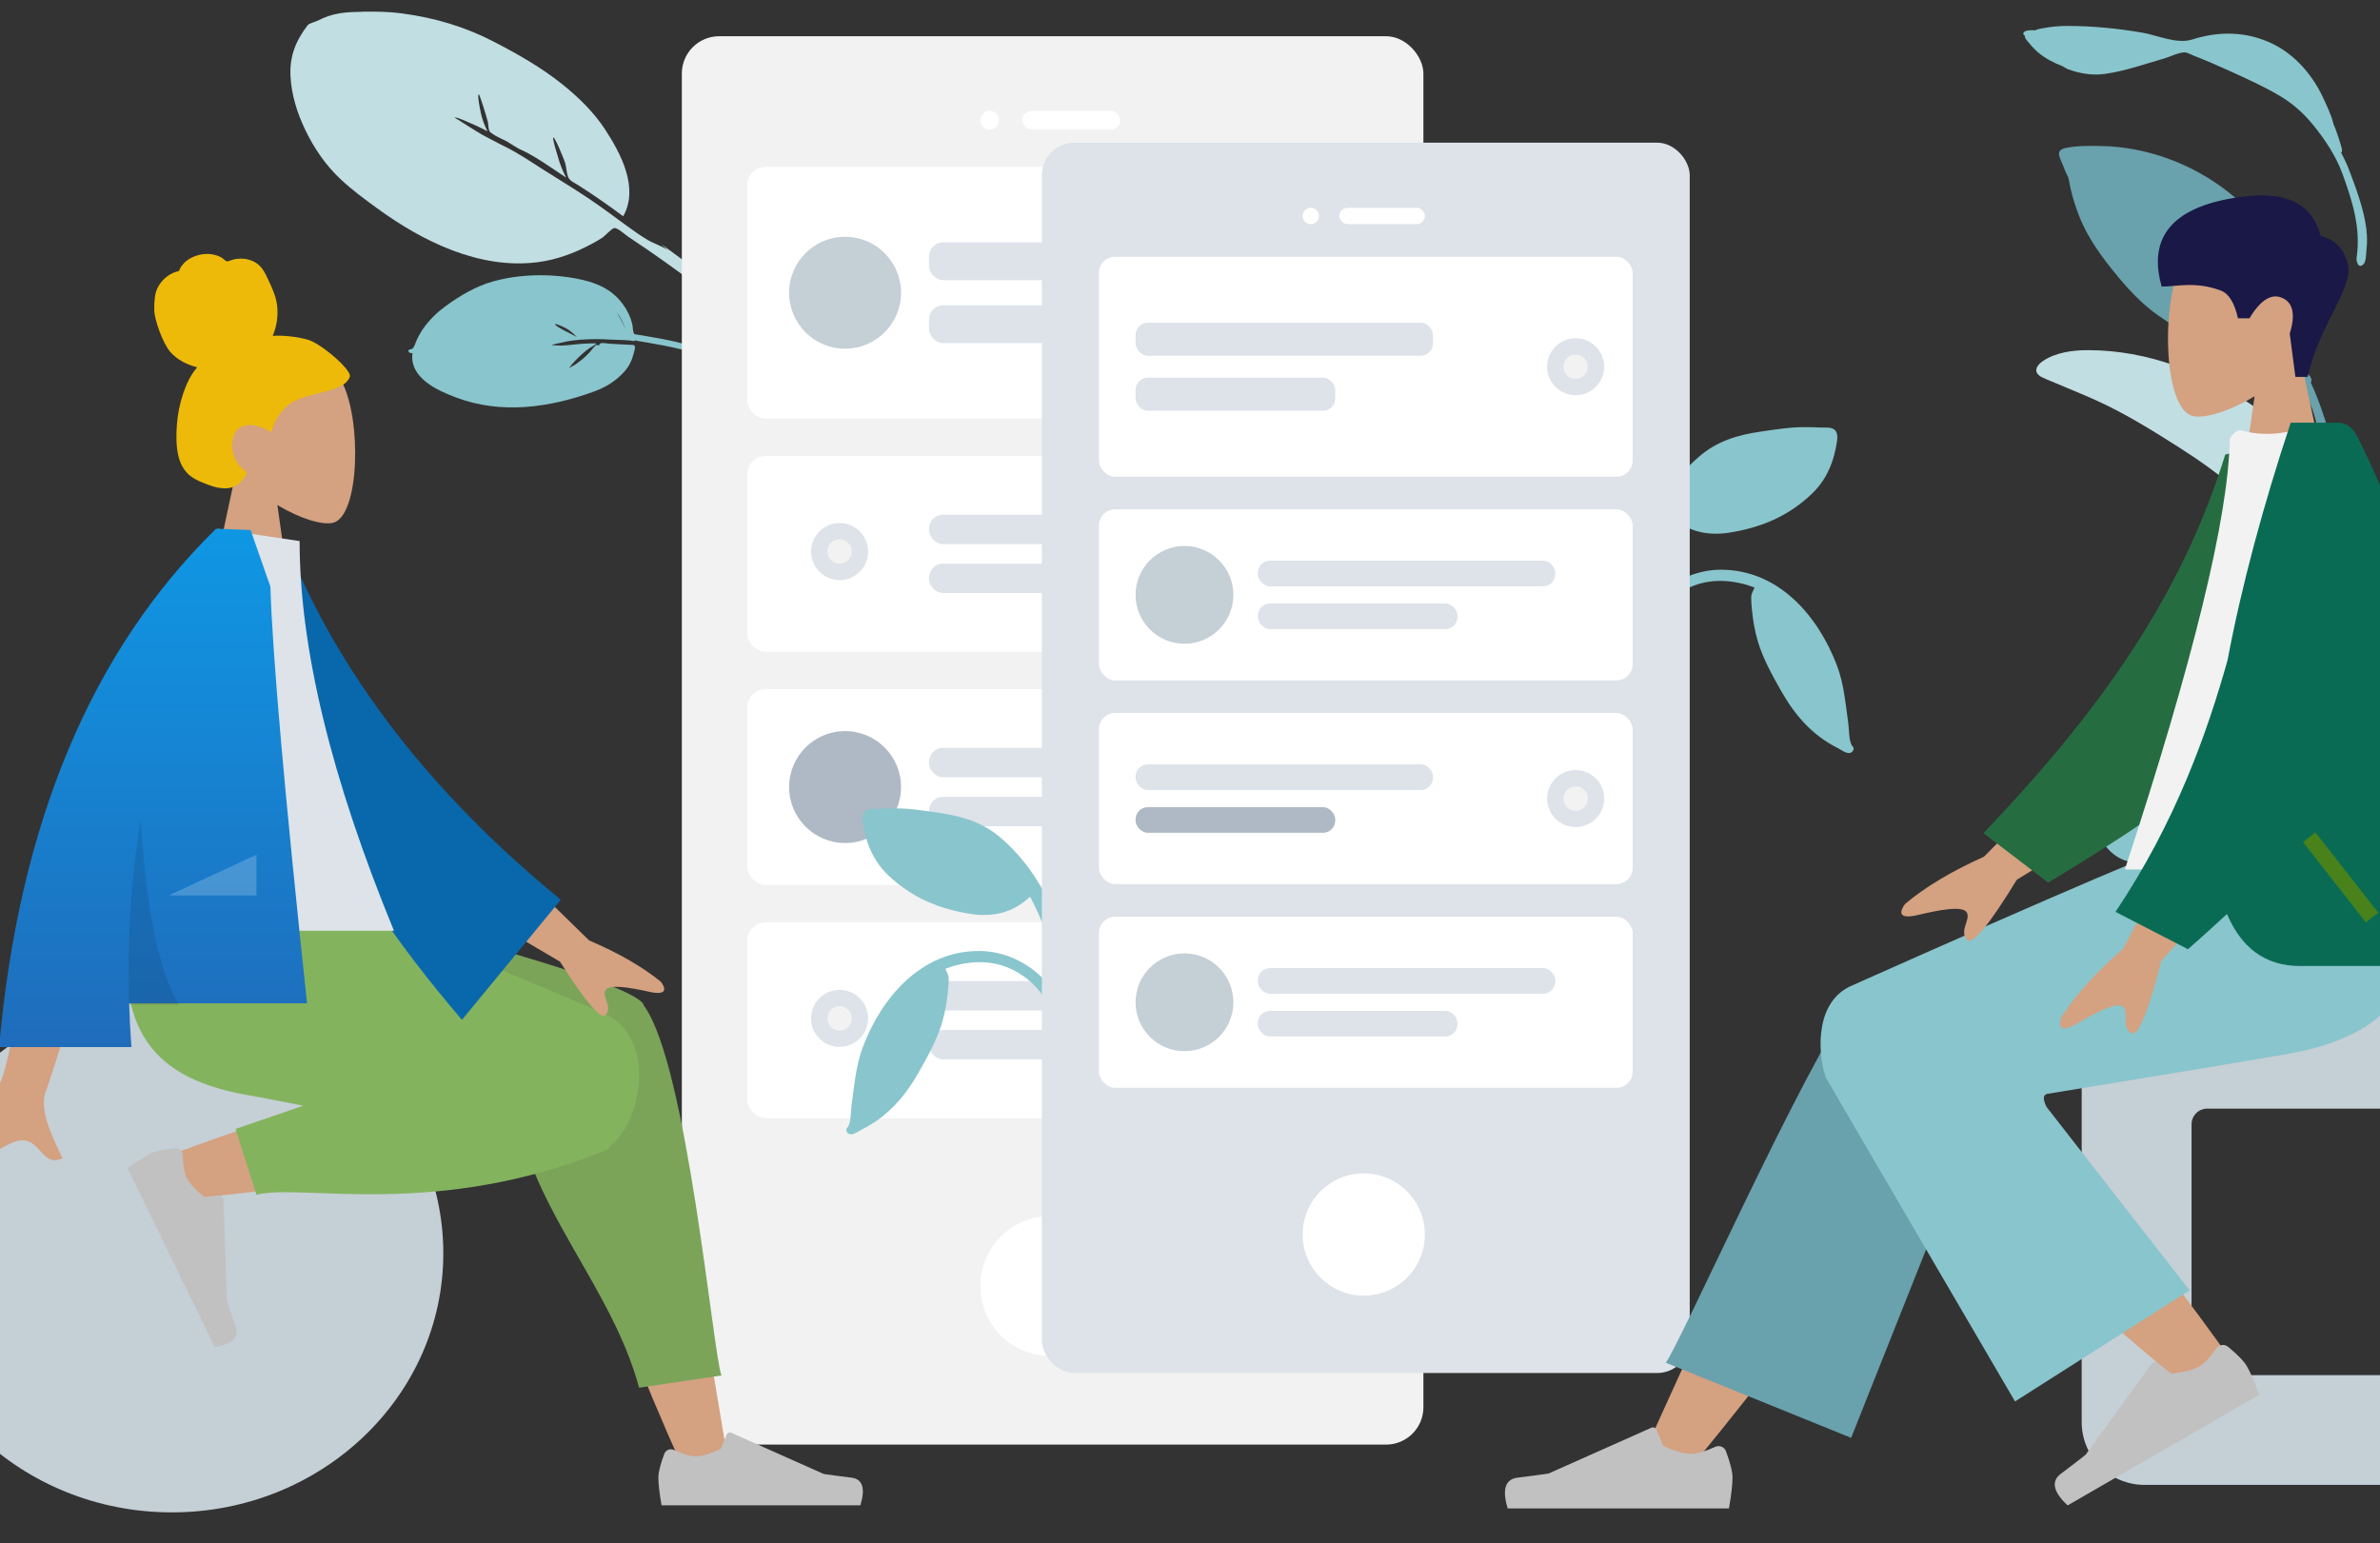<svg xmlns="http://www.w3.org/2000/svg" width="734" height="476" viewBox="0 0 734 476">
  <rect x="0" y="0" width="734" height="476" fill="#333333" stroke="none"/>
  <defs>
    <linearGradient id="chaty-toolbox-screen-a" x1="50%" x2="50%" y1="0%" y2="100%">
      <stop offset="0%" stop-color="#0F97E4"/>
      <stop offset="100%" stop-color="#1F6CBB"/>
    </linearGradient>
  </defs>
  <g fill="none" fill-rule="evenodd" transform="translate(-84 -57)">
    <g transform="matrix(-1 0 0 1 842 65)">
      <path fill="#89C5CC" d="M130.225,1.334 C129.692,0.946 128.426,0.809 127.838,0.692 C125.39,0.21 122.869,0 120.374,0 C112.681,0.012 104.863,0.767 97.298,2.074 C92.494,2.903 86.687,5.696 81.909,4.179 C73.585,1.537 65.172,1.667 57.274,5.439 C50.053,8.888 44.572,15.439 41.373,22.517 C40.89,23.586 38.932,27.519 38.378,30.17 C38.141,30.712 37.913,31.257 37.708,31.811 C37.126,33.384 36.603,34.984 36.118,36.588 C35.91,37.272 35.389,38.782 36.008,39.074 C35.019,40.901 34.141,42.783 33.411,44.726 C31.286,50.378 28.962,56.578 28.215,62.568 C27.939,64.786 27.928,67.017 28.185,69.239 C28.312,70.338 28.26,72.546 29.004,73.382 C30.585,75.154 31.396,72.673 31.218,71.491 C29.858,62.485 32.485,54.027 35.598,45.561 C37.612,40.087 40.92,35.078 44.626,30.543 C47.625,26.871 50.842,23.98 54.953,21.546 C59.981,18.569 65.356,16.163 70.681,13.749 C74.184,12.161 77.691,10.615 81.291,9.247 C82.092,8.942 83.351,8.161 84.239,8.158 C86.116,8.152 88.777,9.537 90.59,10.052 C96.554,11.748 102.594,13.919 108.758,14.785 C112.712,15.341 116.416,14.715 120.113,13.398 C120.491,13.264 121.125,12.918 121.901,12.424 C124.646,11.368 127.243,10.039 129.504,8.121 C130.806,7.017 131.989,5.589 133.067,4.282 C133.389,3.892 133.532,3.444 133.537,3.018 C133.781,2.891 133.943,2.741 133.98,2.567 C134.249,1.281 131.796,1.258 130.225,1.334"/>
      <path fill="#69A1AC" d="M120.98,37.66 C117.57,36.915 113.803,36.972 110.329,37.033 C91.695,37.287 73.397,46.109 61.489,60.205 C51.351,72.205 48.563,87.125 46.56,102.207 C46.362,103.704 46.277,105.192 46.165,106.693 C46.141,107.015 46.105,107.302 46.066,107.573 C45.279,108.277 44.865,109.098 45.332,110 C43.597,113.797 42.129,117.69 40.869,121.706 C37.162,133.526 33.392,145.571 35.714,158 C36.257,151.16 37.399,144.166 38.764,137.438 C38.842,137.052 38.927,136.669 39.015,136.287 C39.025,136.247 39.033,136.206 39.042,136.166 C39.525,134.106 40.153,132.108 40.917,130.141 C40.925,130.119 40.933,130.098 40.941,130.077 C41.042,129.818 41.149,129.56 41.255,129.303 C41.474,128.77 41.699,128.238 41.937,127.709 C42.018,127.528 42.095,127.346 42.17,127.163 C43.282,124.437 43.751,121.365 44.748,118.545 C44.986,117.904 45.235,117.265 45.496,116.629 C45.512,116.592 45.527,116.555 45.543,116.518 C46.249,114.807 47.028,113.118 47.853,111.446 C48.301,111.11 48.54,110.274 48.927,109.515 C49.006,109.365 49.631,108.368 49.817,107.793 C50.303,106.854 50.786,105.915 51.275,104.977 C51.261,104.983 51.246,104.988 51.231,104.994 C51.72,104.093 52.211,103.197 52.698,102.304 C52.805,102.108 52.913,101.912 53.021,101.715 C53.196,101.402 53.371,101.089 53.545,100.777 C55.177,97.856 56.908,94.994 58.705,92.167 C59.347,91.158 60.879,89.711 61.173,88.579 C61.184,88.536 61.186,88.497 61.193,88.457 C65.093,82.979 69.582,77.927 74.967,73.924 C74.316,74.628 72.932,77.015 72.567,77.488 C71.447,78.935 70.232,80.282 69.013,81.646 C66.828,84.089 64.696,86.609 62.801,89.274 C59.335,94.148 56.346,99.277 53.519,104.51 C53.493,104.54 53.463,104.569 53.438,104.601 C52.017,106.352 51.123,108.998 50.101,111.001 C54.147,109.127 58.622,107.906 62.774,106.242 C66.916,104.583 70.944,102.735 74.834,100.566 C80.003,97.682 85.366,94.427 90.25,90.743 C95.847,87.271 100.551,82.492 104.703,77.477 C109.615,71.543 114.117,65.558 116.901,58.353 C118.269,54.813 119.345,51.121 119.983,47.386 C120.011,47.224 120.046,47.047 120.085,46.864 C120.738,45.574 121.321,44.255 121.811,42.906 C122.588,40.766 124.425,38.412 120.98,37.66"/>
      <path fill="#C1DEE2" d="M127.986,103.376 C124.041,100.701 118.796,100 114.076,100 C95.64,100 78.311,106.84 63.341,117.032 C55.138,122.616 47.8,129.728 41.322,137.132 C37.582,141.407 34.248,146.03 31.887,151.173 C30.294,154.644 29.201,158.261 28.46,161.991 C27.557,166.537 26.839,171.175 26.515,175.797 C26.387,177.617 25.33,187.274 28.356,187.438 C28.338,187.676 28.334,187.903 28.353,188.106 C21.782,198.38 17.723,210.42 13.958,221.835 C10.683,231.769 7.764,241.786 5.87,252.063 C3.375,265.592 1.737,279.326 0.958,293.05 C0.791,295.999 0.676,298.95 0.577,301.903 C0.493,304.422 0.408,306.941 0.325,309.461 C0.233,312.284 -0.264,315.534 0.185,318.34 C0.576,320.784 2.691,320.414 2.785,317.982 C2.898,315.045 2.879,312.102 3.008,309.163 C3.179,305.262 3.355,301.361 3.546,297.461 C4.875,270.369 9.86,243.675 19.061,218.084 C22.785,207.728 27.051,197.925 32.535,188.345 C37.356,179.922 43.156,171.767 49.084,164.173 C54.845,156.792 60.836,149.583 67.895,143.33 C73.624,138.256 79.926,133.835 86.404,129.722 C94.631,124.498 102.843,119.401 111.755,115.391 C116.388,113.307 121.108,111.441 125.777,109.44 C126.617,109.081 127.517,108.732 128.325,108.315 C131.02,106.925 130.133,104.832 127.986,103.376"/>
      <path fill="#89C5CC" d="M68.182,198 C60.705,198 54.051,198.972 47.162,201.943 C41.215,204.508 35.795,207.903 30.533,211.599 C23.132,216.798 17.302,222.848 13.221,230.865 C10.783,235.654 8.994,242.431 10.632,247.655 C12.56,253.807 17.856,258.939 24.831,257.855 C29.144,257.185 33.097,254.33 36.375,251.643 C40.297,248.428 43.436,244.563 46.028,240.27 C50.256,233.267 52.74,225.351 56.332,218.033 C58.036,214.56 59.683,211.063 61.725,207.762 C62.735,206.128 63.811,204.509 65.344,203.294 C66.164,202.644 69.622,201.52 68.3,200.061 C87.69,200.315 104.868,215.207 108.591,233.641 C108.937,235.359 109.208,237.091 109.495,238.82 C109.675,239.911 109.602,243.937 110.578,244.634 C112.73,246.172 111.826,241.499 111.733,240.826 C111.494,239.087 111.24,237.35 110.973,235.615 C109.519,226.181 105.319,217.411 98.315,210.683 C90.306,202.99 79.499,198 68.182,198" transform="matrix(-1 0 0 1 122 0)"/>
    </g>
    <g transform="translate(161 28)">
      <g transform="translate(.013 .888)">
        <path fill="#C1DEE2" d="M127.862,183.078 C126.319,170.788 124.685,158.567 121.694,146.515 C119.932,139.413 117.673,132.46 115.62,125.439 C115.804,126.32 115.967,127.206 116.108,128.095 C115.394,126.001 113.903,123.998 113.045,121.911 C112.088,119.584 111.319,117.166 110.588,114.763 C109.161,110.073 107.815,105.375 106.21,100.739 C104.42,95.573 102.36,90.494 100.44,85.374 C98.81,81.028 97.284,76.466 95.163,72.319 C94.007,70.059 92.97,67.631 91.835,65.327 C91.455,64.556 88.196,55.943 88.22,55.943 C88.759,55.943 90.781,59.772 91.115,60.334 C92.094,61.977 92.926,63.686 93.766,65.399 C94.129,63.365 94.703,61.374 95.608,59.505 C95.887,58.928 97.847,54.671 98.486,54.671 C98.804,54.671 95.858,62.709 95.486,63.414 C95.183,63.988 94.617,64.714 94.42,65.324 C94.101,66.309 94.265,66.063 94.528,66.951 C95.01,68.58 96.078,70.174 96.749,71.738 C97.118,72.573 98.027,75.466 98.911,76.762 C101.187,81.211 102.805,86.636 104.538,91.435 C104.91,89.077 105.555,86.804 106.447,84.586 C106.659,84.059 108.343,79.171 108.828,79.171 C109.374,79.171 107.284,87 107,87.676 C106.473,88.932 105.644,90.148 105.205,91.426 C104.724,92.829 105.569,94.092 106.108,95.528 C108.089,100.808 109.826,106.141 111.414,111.545 C120.631,107.508 122.464,95.626 123.066,86.864 C123.499,80.549 122.521,74.118 120.989,67.992 C118.943,59.817 115.502,51.924 111.851,44.324 C107.597,35.47 101.747,27.561 94.694,20.629 C91.004,17.003 86.803,13.861 82.536,10.916 C80.451,9.478 78.31,8.284 75.876,7.484 C74.779,7.123 73.653,6.862 72.515,6.662 C71.65,6.511 69.885,5.709 69.168,5.913 C63.312,7.533 58.91,10.228 55.497,15.237 C52.267,19.979 50.261,25.648 49.147,31.209 C47.906,37.402 47.606,43.645 48.671,49.878 C49.484,54.633 50.886,59.294 52.29,63.91 C57.283,80.328 66.035,97.929 81.739,106.936 C86.822,109.851 92.462,111.555 98.252,112.459 C99.616,112.671 100.979,112.874 102.36,112.952 C103.291,113.004 106.351,112.386 107.024,112.788 C107.948,113.338 108.478,116.459 108.881,117.59 C111.938,126.191 114.673,134.89 117.154,143.666 C119.793,153.003 121.89,162.431 123.637,171.965 C124.379,176.019 125.103,180.068 125.719,184.144 C125.863,185.093 125.714,188.076 126.64,188.914 C127.226,189.444 128.053,189.226 128.401,188.578 C129.007,187.45 128.02,184.337 127.862,183.078" transform="rotate(-37 88.308 97.546)"/>
        <path fill="#89C5CC" d="M84.858,141.038 C84.451,139.549 84.207,138.01 84.32,136.452 C84.349,136.058 84.679,133.198 84.999,133.198 C85.743,133.198 84.718,140.58 84.858,141.038 M71.901,147.481 C71.946,147.499 72.766,149.074 73.035,149.532 C73.606,150.505 74.215,151.454 74.841,152.381 C73.667,150.855 72.613,149.382 71.901,147.481 M115.879,100.605 C116.576,100.016 116.195,98.547 115.367,99.358 C114.7,100.016 114.68,99.951 113.84,99.909 C113.158,99.874 112.433,99.663 111.748,99.579 C110.295,99.4 108.85,99.324 107.388,99.426 C104.254,99.645 101.204,100.391 98.302,101.552 C93.238,103.579 88.126,106.204 84.097,109.861 C77.69,115.675 72.546,123.633 69.51,131.569 C67.63,136.483 66.618,141.416 68.327,146.527 C69.181,149.082 70.532,151.513 72.494,153.432 C73.007,153.934 73.683,154.322 74.163,154.848 C74.901,155.658 74.732,155.399 74.252,156.553 C73.728,157.814 73.209,159.077 72.693,160.341 C71.343,163.652 70.014,167 69.034,170.435 C68.711,171.565 68.462,172.713 68.282,173.873 C68.146,174.751 67.353,178.089 68.043,178.985 C69.191,180.478 69.68,178.186 69.717,177.402 C69.749,176.715 69.809,176.026 69.895,175.343 C70.111,173.624 70.502,171.936 71.01,170.277 C71.559,168.485 72.231,166.726 72.9,164.974 C73.523,163.339 74.176,161.715 74.841,160.097 C75.211,159.198 75.585,158.3 75.959,157.403 C76.086,157.096 76.152,156.456 76.49,156.719 C77.229,154.802 78.433,152.983 79.43,151.184 C80.652,148.981 81.899,146.782 83.304,144.683 C84.317,143.169 85.384,141.687 86.551,140.28 C87.233,139.458 87.962,138.686 88.737,137.946 C89.163,137.539 90.617,135.795 91.203,135.795 C90.951,135.795 89.811,138.01 89.634,138.271 C88.924,139.318 88.153,140.315 87.366,141.309 C85.907,143.152 84.552,145.062 83.327,147.061 C83.68,147.271 85.151,146.302 85.589,146.115 C86.572,145.696 87.583,145.338 88.618,145.061 C90.442,144.574 92.672,144.02 94.472,144.02 C93.942,144.02 92.71,144.886 92.157,145.121 C91.272,145.498 90.364,145.842 89.444,146.129 C88.594,146.393 87.729,146.595 86.858,146.781 C85.987,146.967 84.412,146.974 83.619,147.438 C83.571,147.466 83.621,147.916 83.433,148.036 C83.244,148.157 82.703,148.118 82.659,148.151 C82.01,148.639 81.556,150.051 81.165,150.746 C80.152,152.548 79.164,154.364 78.167,156.174 C77.858,156.735 77.446,157.118 77.718,157.573 C78.009,158.058 79.38,158.358 79.915,158.535 C81.904,159.191 83.92,159.409 85.994,159.064 C89.878,158.419 93.25,156.738 96.29,154.358 C107.933,145.242 117.482,133.771 120.398,119.206 C121.604,113.176 122.904,103.771 115.879,100.605" transform="scale(-1 1) rotate(58 0 -31.007)"/>
      </g>
      <rect width="228.704" height="434.393" x="133.28" y="40.18" fill="#F2F2F2" rx="11.507"/>
      <circle cx="246.913" cy="425.668" r="21.576" fill="#FFF"/>
      <g fill="#FFF" transform="translate(225.337 63.194)">
        <circle cx="2.877" cy="2.877" r="2.877"/>
        <rect width="30.206" height="5.754" x="12.945" rx="2.877"/>
      </g>
      <g transform="translate(153.417 80.455)">
        <rect width="188.429" height="77.673" fill="#FFF" rx="5.754"/>
        <g fill="#DDE3E9" transform="translate(56.097 23.302)">
          <rect width="105.002" height="11.651" rx="4.315"/>
          <rect width="70.481" height="11.651" y="19.418" rx="4.315"/>
        </g>
        <circle cx="30.206" cy="38.836" r="17.261" fill="#C5CFD6"/>
        <g transform="translate(0 89.18)">
          <rect width="188.429" height="60.412" fill="#FFF" rx="5.754"/>
          <g fill="#DDE3E9" transform="translate(56.097 18.124)">
            <rect width="105.002" height="9.062" rx="4.315"/>
            <rect width="70.481" height="9.062" y="15.103" rx="4.315"/>
          </g>
        </g>
        <g transform="translate(0 161.1)">
          <rect width="188.429" height="60.412" fill="#FFF" rx="5.754"/>
          <g fill="#DDE3E9" transform="translate(56.097 18.124)">
            <rect width="105.002" height="9.062" rx="4.315"/>
            <rect width="70.481" height="9.062" y="15.103" rx="4.315"/>
          </g>
          <circle cx="30.206" cy="30.206" r="17.261" fill="#AFB9C5"/>
        </g>
        <g transform="translate(0 233.019)">
          <rect width="188.429" height="60.412" fill="#FFF" rx="5.754"/>
          <g fill="#DDE3E9" transform="translate(56.097 18.124)">
            <rect width="105.002" height="9.062" rx="4.315"/>
            <rect width="70.481" height="9.062" y="15.103" rx="4.315"/>
          </g>
        </g>
      </g>
    </g>
    <g transform="translate(333 101)">
      <g fill="#89C5CC" transform="translate(12 205.342)">
        <path d="M15.255,0 C13.59,0 11.931,0.033 10.268,0.12 C9,0.186 7.064,-0.077 5.991,0.713 C4.877,1.534 4.954,3.214 5.128,4.4 C6.048,10.672 8.294,16.234 12.992,20.678 C20.226,27.521 28.519,30.998 38.332,32.546 C45.225,33.634 51.589,32.124 56.663,27.222 C60.371,34.103 63.184,41.718 64.595,49.404 C65.291,53.196 65.504,56.943 65.381,60.805 C65.303,63.278 65.166,65.746 64.901,68.207 C64.786,69.277 64.241,70.896 64.659,71.907 C65.151,73.094 66.808,73.209 67.552,72.197 C68.171,71.354 68.058,69.7 68.185,68.703 C68.396,67.047 68.591,65.389 68.731,63.725 C68.958,61.032 69.125,58.332 69.114,55.628 C69.085,49.555 67.734,43.457 65.887,37.691 C62.343,26.63 56.594,16.8 47.651,9.087 C42.153,4.344 35.86,2.424 28.721,1.393 C24.276,0.751 19.758,0 15.255,0"/>
        <path d="M40.929,43.981 C22.961,43.981 10.86,58.463 5.138,73.514 C2.981,79.187 2.475,85.417 1.644,91.374 C1.377,93.286 1.476,96.199 0.7,97.902 C0.419,98.519 -0.227,98.741 0.082,99.583 C0.269,100.092 0.635,100.404 1.186,100.506 C2.316,100.714 3.914,99.483 4.883,98.997 C12.92,94.966 18.201,88.733 22.509,81.108 C25.179,76.382 27.889,71.475 29.475,66.286 C30.444,63.116 31.008,59.778 31.34,56.49 C31.47,55.195 31.596,53.869 31.589,52.566 C31.581,51.273 30.979,50.59 30.547,49.465 C36.543,47.195 43.31,46.577 49.383,48.929 C55,51.104 59.666,55.307 62.279,60.588 C62.958,61.961 63.481,63.409 63.863,64.886 C64.112,65.853 64.124,67.109 64.587,67.983 C65.709,70.103 68.068,68.686 67.842,66.712 C67.21,61.206 64.06,55.679 60.035,51.851 C54.957,47.023 48.075,43.981 40.929,43.981"/>
      </g>
      <g fill="#89C5CC" transform="matrix(-1 0 0 1 322.66 87.742)">
        <path d="M15.255,0 C13.59,0 11.931,0.033 10.268,0.12 C9,0.186 7.064,-0.077 5.991,0.713 C4.877,1.534 4.954,3.214 5.128,4.4 C6.048,10.672 8.294,16.234 12.992,20.678 C20.226,27.521 28.519,30.998 38.332,32.546 C45.225,33.634 51.589,32.124 56.663,27.222 C60.371,34.103 63.184,41.718 64.595,49.404 C65.291,53.196 65.504,56.943 65.381,60.805 C65.303,63.278 65.166,65.746 64.901,68.207 C64.786,69.277 64.241,70.896 64.659,71.907 C65.151,73.094 66.808,73.209 67.552,72.197 C68.171,71.354 68.058,69.7 68.185,68.703 C68.396,67.047 68.591,65.389 68.731,63.725 C68.958,61.032 69.125,58.332 69.114,55.628 C69.085,49.555 67.734,43.457 65.887,37.691 C62.343,26.63 56.594,16.8 47.651,9.087 C42.153,4.344 35.86,2.424 28.721,1.393 C24.276,0.751 19.758,0 15.255,0"/>
        <path d="M40.929,43.981 C22.961,43.981 10.86,58.463 5.138,73.514 C2.981,79.187 2.475,85.417 1.644,91.374 C1.377,93.286 1.476,96.199 0.7,97.902 C0.419,98.519 -0.227,98.741 0.082,99.583 C0.269,100.092 0.635,100.404 1.186,100.506 C2.316,100.714 3.914,99.483 4.883,98.997 C12.92,94.966 18.201,88.733 22.509,81.108 C25.179,76.382 27.889,71.475 29.475,66.286 C30.444,63.116 31.008,59.778 31.34,56.49 C31.47,55.195 31.596,53.869 31.589,52.566 C31.581,51.273 30.979,50.59 30.547,49.465 C36.543,47.195 43.31,46.577 49.383,48.929 C55,51.104 59.666,55.307 62.279,60.588 C62.958,61.961 63.481,63.409 63.863,64.886 C64.112,65.853 64.124,67.109 64.587,67.983 C65.709,70.103 68.068,68.686 67.842,66.712 C67.21,61.206 64.06,55.679 60.035,51.851 C54.957,47.023 48.075,43.981 40.929,43.981"/>
      </g>
      <rect width="199.801" height="379.497" x="72.317" fill="#DDE3E9" rx="10.053"/>
      <circle cx="171.59" cy="336.772" r="18.849" fill="#FFF"/>
      <g fill="#FFF" transform="translate(152.74 20.106)">
        <circle cx="2.513" cy="2.513" r="2.513"/>
        <rect width="26.389" height="5.026" x="11.31" rx="2.513"/>
      </g>
      <g transform="translate(.91 35.185)">
        <rect width="164.616" height="67.857" x="89" fill="#FFF" rx="5.026"/>
        <g fill="#DDE3E9" transform="translate(100.31 20.357)">
          <rect width="91.733" height="10.179" rx="3.77"/>
          <rect width="61.574" height="10.179" y="16.964" rx="3.77"/>
        </g>
        <g transform="translate(.227 25.132)">
          <g transform="translate(227)">
            <circle cx="8.796" cy="8.796" r="8.796" fill="#DDE3E9"/>
            <circle cx="8.796" cy="8.796" r="3.77" fill="#F2F2F2"/>
          </g>
          <g transform="translate(0 57)">
            <circle cx="8.796" cy="8.796" r="8.796" fill="#DDE3E9"/>
            <circle cx="8.796" cy="8.796" r="3.77" fill="#F2F2F2"/>
          </g>
          <g transform="translate(0 201)">
            <circle cx="8.796" cy="8.796" r="8.796" fill="#DDE3E9"/>
            <circle cx="8.796" cy="8.796" r="3.77" fill="#F2F2F2"/>
          </g>
        </g>
        <g transform="translate(89 77.91)">
          <rect width="164.616" height="52.778" fill="#FFF" rx="5.026"/>
          <g fill="#DDE3E9" transform="translate(49.008 15.833)">
            <rect width="91.733" height="7.917" rx="3.77"/>
            <rect width="61.574" height="7.917" y="13.194" rx="3.77"/>
          </g>
          <circle cx="26.389" cy="26.389" r="15.079" fill="#C5CFD6"/>
        </g>
        <g transform="translate(89 140.74)">
          <rect width="164.616" height="52.778" fill="#FFF" rx="5.026"/>
          <g transform="translate(11.31 15.833)">
            <rect width="91.733" height="7.917" fill="#DDE3E9" rx="3.77"/>
            <rect width="61.574" height="7.917" y="13.194" fill="#AFB9C5" rx="3.77"/>
          </g>
          <g transform="translate(138.227 17.593)">
            <circle cx="8.796" cy="8.796" r="8.796" fill="#DDE3E9"/>
            <circle cx="8.796" cy="8.796" r="3.77" fill="#F2F2F2"/>
          </g>
        </g>
        <g transform="translate(89 203.571)">
          <rect width="164.616" height="52.778" fill="#FFF" rx="5.026"/>
          <g fill="#DDE3E9" transform="translate(49.008 15.833)">
            <rect width="91.733" height="7.917" rx="3.77"/>
            <rect width="61.574" height="7.917" y="13.194" rx="3.77"/>
          </g>
          <circle cx="26.389" cy="26.389" r="15.079" fill="#C5CFD6"/>
        </g>
      </g>
    </g>
    <g transform="matrix(-1 0 0 1 968 0)">
      <g transform="translate(99.22 88.251)">
        <path fill="#D4A181" d="M46.153,11.042 C53.165,24.1 52.332,57.222 43.27,59.556 C39.656,60.486 31.957,58.206 24.122,53.488 L29.04,88.251 L0,88.251 L9.997,41.695 C4.421,35.156 0.648,27.143 1.279,18.165 C3.096,-7.707 39.142,-2.015 46.153,11.042 Z" transform="translate(65.34 37.477)"/>
        <path fill="#191847" d="M73.106,84.996 C69.461,68.795 59.078,57.752 60.663,50.511 C61.721,45.683 64.538,42.681 69.117,41.505 C71.485,31.934 79.121,27.863 92.027,29.293 C111.386,31.436 123.202,39.469 118.099,57.143 C113.409,57.143 107.746,55.448 99.916,58.352 C97.432,59.273 95.655,62.13 94.586,66.923 L91.047,66.923 C87.613,61.236 84.227,59.145 80.889,60.653 C77.552,62.161 76.793,65.823 78.613,71.639 L76.87,84.996 L73.106,84.996 Z"/>
      </g>
      <g transform="translate(0 314.32)">
        <path fill="#C5CFD6" d="M210.54,0 C221.232,-2.09573521e-14 229.9,8.668 229.9,19.36 L229.9,130.546 C229.9,141.238 221.232,149.906 210.54,149.906 L71.39,149.906 C60.698,149.906 52.03,141.238 52.03,130.546 L52.03,19.36 C52.03,8.668 60.698,1.96413129e-15 71.39,0 L210.54,0 Z M191.18,33.85 L90.75,33.85 C88.077,33.85 85.91,36.017 85.91,38.69 L85.91,38.69 L85.91,111.216 C85.91,113.889 88.077,116.056 90.75,116.056 L90.75,116.056 L191.18,116.056 C193.853,116.056 196.02,113.889 196.02,111.216 L196.02,111.216 L196.02,38.69 C196.02,36.017 193.853,33.85 191.18,33.85 L191.18,33.85 Z" transform="translate(12.1 50.775)"/>
        <path fill="#D4A181" d="M361.982,194.636 C338.126,165.53 321.984,143.953 313.557,129.903 C299.128,105.847 287.318,84.441 283.591,76.264 C274.704,56.765 304.051,47.635 310.693,56.73 C320.746,70.495 342.215,113.811 375.1,186.678 L361.982,194.636 Z"/>
        <path fill="#69A1AC" d="M313.097,186.174 L268.699,74.514 C259.203,54.159 305.06,40.779 312.039,50.252 C327.883,71.758 365.54,156.596 370.26,163.004 L313.097,186.174 Z"/>
        <path fill="#D4A181" d="M228.953,187.617 C227.742,172.379 225.503,119.628 227.777,95.21 C228.43,88.193 229.119,81.409 229.812,75.045 C231.873,56.128 266.953,56.711 264.159,74.683 C257.202,119.44 244.963,182.166 244.086,187.586 C242.856,195.182 229.714,197.194 228.953,187.617 Z" transform="rotate(39 245.558 127.547)"/>
        <path fill="#C1C1C1" d="M3.24,30.709 C1.887,34.32 1.21,37.021 1.21,38.813 C1.21,40.993 1.574,44.174 2.301,48.357 C4.832,48.357 27.58,48.357 70.547,48.357 C72.32,42.499 71.296,39.337 67.475,38.869 C63.654,38.402 60.48,37.981 57.953,37.604 L26.232,23.476 C25.622,23.204 24.906,23.478 24.635,24.089 C24.63,24.099 24.626,24.109 24.621,24.119 L22.582,29.061 L22.582,29.061 C19.045,30.71 16.171,31.534 13.959,31.534 C12.162,31.534 9.681,30.809 6.514,29.359 L6.514,29.359 C5.299,28.802 3.863,29.336 3.306,30.551 C3.282,30.603 3.26,30.656 3.24,30.709 Z" transform="rotate(30 -137.605 455.718)"/>
        <path fill="#C1C1C1" d="M3.24,30.709 C1.887,34.32 1.21,37.021 1.21,38.813 C1.21,40.993 1.574,44.174 2.301,48.357 C4.832,48.357 27.58,48.357 70.547,48.357 C72.32,42.499 71.296,39.337 67.475,38.869 C63.654,38.402 60.48,37.981 57.953,37.604 L26.232,23.476 C25.622,23.204 24.906,23.478 24.635,24.089 C24.63,24.099 24.626,24.109 24.621,24.119 L22.582,29.061 L22.582,29.061 C19.045,30.71 16.171,31.534 13.959,31.534 C12.162,31.534 9.681,30.809 6.514,29.359 L6.514,29.359 C5.299,28.802 3.863,29.336 3.306,30.551 C3.282,30.603 3.26,30.656 3.24,30.709 Z" transform="translate(348.48 159.577)"/>
        <path fill="#89C5CC" d="M252.723,80.091 C215.822,74.085 191.105,69.978 178.572,67.77 C142.85,61.476 132.432,42.27 138.592,0.365 L204.41,0.365 C213.121,2.878 249.515,18.421 313.593,46.993 C325.122,52.711 322.975,69.57 320.867,75.125 C320.781,75.351 301.346,108.625 262.561,174.946 L208.718,140.677 L252.824,84.129 C253.989,81.785 253.955,80.439 252.723,80.091 Z"/>
      </g>
      <g transform="translate(26.62 187.383)">
        <path fill="#D4A181" d="M180.323,119.841 L202.589,162.197 C210.76,169.319 217.08,176.305 221.55,183.157 C222.378,185.241 222.838,188.868 216.886,185.38 C216.373,185.079 215.856,184.779 215.339,184.483 L214.719,184.129 C209.45,181.144 204.288,178.693 202.633,180.18 C200.751,181.872 203.263,186.216 200.15,188.219 C198.075,189.554 194.963,182.154 190.813,166.017 L163.408,135.044 L180.323,119.841 Z M211.84,99.867 L245.528,133.868 C255.426,138.292 263.514,143.127 269.794,148.373 C271.196,150.124 272.697,153.459 265.984,151.861 C259.271,150.264 252.138,148.885 250.833,151.053 C249.528,153.22 253.202,156.641 250.811,159.465 C249.217,161.349 244.075,155.18 235.385,140.961 L200.114,119.347 L211.84,99.867 Z"/>
        <path fill="#256D41" d="M145.207,27.393 C175.636,59.775 212.756,80.9 263.386,99.631 L252.133,122.107 C199.89,117.203 171.961,113.28 150.076,80.846 C144.583,72.705 134.767,44.692 128.885,30.145 L145.207,27.393 Z" transform="rotate(26 196.135 74.75)"/>
        <path fill="#F2F2F2" d="M108.9,137.817 L202.07,137.817 C180.965,73.509 170.184,29.372 169.727,5.406 C169.704,4.184 167.445,2.031 166.446,2.313 C159.139,4.375 151.319,3.604 142.988,0 C120.9,35.492 113.262,79.19 108.9,137.817 Z"/>
        <path fill="#0A6B54" d="M150.919,-2.27170766e-13 C159.303,25.219 166.107,50.41 170.409,73.314 C176.845,96.135 186.531,123.379 204.95,150.869 L182.613,162.396 C178.51,158.801 174.483,155.177 170.562,151.525 C166.271,161.704 158.997,167.564 148.113,167.564 L148.113,167.564 L98.435,167.564 C90.545,114.586 111.281,41.132 130.506,4.082 C131.24,2.667 132.803,-2.27170766e-13 136.484,-2.27170766e-13 L136.484,-2.27170766e-13 Z"/>
        <polygon fill="#49821B" points="119.798 137.809 151.24 137.822 151.242 142.661 119.8 142.647" transform="rotate(-52 135.52 140.235)"/>
      </g>
    </g>
    <g transform="translate(0 130.967)">
      <g transform="translate(89.158)">
        <path fill="#D4A181" d="M41.473,9.931 C47.774,21.675 47.025,51.465 38.882,53.564 C35.634,54.401 28.717,52.35 21.676,48.107 L26.095,79.372 L0,79.372 L8.983,37.5 C3.973,31.62 0.582,24.413 1.149,16.337 C2.782,-6.931 35.172,-1.813 41.473,9.931 Z" transform="translate(58.714 33.706)"/>
        <path fill="#EDBA09" d="M89.879,30.846 C86.314,29.759 81.137,29.39 78.96,29.64 C80.199,26.672 80.69,23.366 80.289,20.146 C79.9,17.018 78.502,14.355 77.209,11.564 C76.613,10.277 75.938,8.998 74.931,8.014 C73.906,7.011 72.607,6.349 71.246,6.034 C69.853,5.711 68.396,5.738 67.001,6.031 C66.383,6.161 65.83,6.443 65.224,6.6 C64.604,6.76 64.303,6.372 63.853,5.982 C62.769,5.043 61.179,4.579 59.807,4.413 C58.268,4.227 56.671,4.459 55.203,4.965 C53.774,5.458 52.402,6.257 51.369,7.423 C50.909,7.941 50.491,8.532 50.22,9.184 C50.109,9.451 50.09,9.61 49.823,9.708 C49.576,9.798 49.288,9.801 49.033,9.887 C46.569,10.722 44.463,12.625 43.316,15.069 C42.647,16.495 42.33,19.006 42.417,21.819 C42.503,24.633 45.044,31.975 47.42,34.653 C49.542,37.043 52.659,38.621 55.668,39.311 C53.671,41.594 52.342,44.447 51.359,47.348 C50.291,50.499 49.63,53.774 49.386,57.11 C49.154,60.28 49.132,63.632 49.876,66.734 C50.571,69.635 52.057,72.015 54.539,73.525 C55.676,74.217 56.899,74.736 58.13,75.211 C59.342,75.679 60.558,76.134 61.828,76.397 C64.232,76.893 67.001,76.808 68.853,74.895 C69.52,74.205 70.254,73.339 70.741,72.496 C70.916,72.193 71.021,71.995 70.809,71.699 C70.554,71.344 70.142,71.072 69.814,70.795 C67.948,69.213 66.793,67.1 66.501,64.59 C66.206,62.044 66.89,58.756 69.366,57.645 C72.423,56.273 75.789,57.848 78.505,59.316 C79.66,55.241 82.031,51.572 85.747,49.703 C89.859,47.635 94.578,47.393 98.803,45.618 C99.904,45.156 101.026,44.631 101.837,43.689 C102.175,43.296 102.573,42.785 102.708,42.264 C102.886,41.58 102.445,41.007 102.104,40.473 C100.297,37.646 93.445,31.934 89.879,30.846 Z"/>
      </g>
      <g transform="translate(0 203.323)">
        <ellipse cx="126.126" cy="79.916" fill="#C5CFD6" rx="83.721" ry="79.916" transform="translate(10.873 29.357)"/>
        <path fill="#D4A181" d="M281.706,40.775 C287.227,55.072 296.866,102.045 308.447,172.996 L295.209,176.858 C281.278,146.025 271.203,119.176 267.159,105.011 C260.235,80.756 254.967,59.413 253.636,51.443 C250.461,32.436 278.058,31.33 281.706,40.775 Z M239.942,80.633 C230.672,81.967 220.512,83.311 210.302,84.598 L207.638,84.933 C174.337,89.096 141.281,92.591 137.614,93.095 C130.761,94.038 125.582,83.269 133.615,80.094 C140.39,77.416 156.147,71.716 172.677,66.284 L174.551,65.67 L174.551,65.67 L176.429,65.06 C189.896,60.7 203.464,56.681 212.747,54.757 C218.951,53.472 224.963,52.278 230.617,51.199 C247.419,47.991 256.125,78.304 239.942,80.633 Z"/>
        <path fill="#7BA459" d="M180.014,0 C246.902,17.044 281.081,27.967 282.553,32.769 C282.569,32.822 282.584,32.876 282.598,32.93 C282.632,32.971 282.664,33.014 282.695,33.057 C295.951,51.288 303.89,140.29 306.496,146.954 L281.095,150.743 C277.597,137.772 271.329,126.218 264.778,114.728 L263.684,112.813 C263.136,111.856 262.587,110.898 262.039,109.94 L260.943,108.022 C250.544,89.788 240.646,71.056 241.117,46.459 C240.894,45.193 240.838,43.993 240.929,42.857 L171.792,7.662 L171.792,0 L180.014,0 Z"/>
        <path fill="#84B35E" d="M183.689,-1.13686838e-13 C189.697,1.726 211.34,10.5 233.148,19.597 L235.258,20.478 C247.918,25.768 260.466,31.093 269.873,35.137 C287.166,42.572 281.716,69.372 271.923,76.348 C271.869,76.776 271.693,77.067 271.378,77.198 C218.694,99.033 177.016,87.576 163.094,91.237 L156.654,70.922 L177.535,63.759 C171.21,62.493 165.384,61.363 160.4,60.488 C128.202,54.841 118.812,37.605 124.364,-1.13686838e-13 L183.689,-1.13686838e-13 Z"/>
        <path fill="#C1C1C1" d="M2.912,27.619 C1.695,30.866 1.087,33.296 1.087,34.908 C1.087,36.869 1.414,39.73 2.067,43.492 C4.342,43.492 24.783,43.492 63.392,43.492 C64.986,38.223 64.066,35.379 60.633,34.959 C57.199,34.539 54.347,34.159 52.076,33.821 L23.572,21.114 C23.024,20.869 22.381,21.116 22.137,21.664 C22.132,21.674 22.128,21.683 22.125,21.693 L20.292,26.137 L20.292,26.137 C17.114,27.62 14.531,28.362 12.544,28.362 C10.929,28.362 8.699,27.709 5.854,26.405 L5.854,26.405 C4.763,25.905 3.472,26.384 2.972,27.476 C2.95,27.523 2.93,27.571 2.912,27.619 Z" transform="rotate(64 31.044 160.323)"/>
        <path fill="#C1C1C1" d="M2.912,27.619 C1.695,30.866 1.087,33.296 1.087,34.908 C1.087,36.869 1.414,39.73 2.067,43.492 C4.342,43.492 24.783,43.492 63.392,43.492 C64.986,38.223 64.066,35.379 60.633,34.959 C57.199,34.539 54.347,34.159 52.076,33.821 L23.572,21.114 C23.024,20.869 22.381,21.116 22.137,21.664 C22.132,21.674 22.128,21.683 22.125,21.693 L20.292,26.137 L20.292,26.137 C17.114,27.62 14.531,28.362 12.544,28.362 C10.929,28.362 8.699,27.709 5.854,26.405 L5.854,26.405 C4.763,25.905 3.472,26.384 2.972,27.476 C2.95,27.523 2.93,27.571 2.912,27.619 Z" transform="translate(285.957 143.522)"/>
      </g>
      <g transform="translate(23.92 89.158)">
        <path fill="#D4A181" d="M74.271,101.14 L96.992,101.229 C82.963,146.519 75.389,170.549 74.271,173.32 C71.755,179.555 77.079,189.051 79.355,194.154 C71.94,197.472 72.73,185.184 63.376,189.536 C54.838,193.508 48.343,200.706 38.478,194.619 C37.265,193.871 35.936,191.053 39.147,188.851 C47.147,183.366 58.676,173.765 60.234,170.605 C62.358,166.295 67.037,143.14 74.271,101.14 L74.271,101.14 Z M210.983,96.902 L241.783,126.949 C250.745,130.772 258.088,134.993 263.812,139.612 C265.099,141.165 266.501,144.14 260.444,142.809 L259.782,142.665 C253.927,141.4 247.916,140.421 246.819,142.319 C245.681,144.289 249.035,147.307 246.931,149.885 C245.529,151.603 240.812,146.137 232.781,133.486 L200.753,114.603 L210.983,96.902 Z"/>
        <path fill="#0968AB" d="M132.67,10.038 L141.896,7.612 C161.545,46.484 192.901,80.623 235.963,110.028 L208.827,149.573 C164.549,106.213 135.553,60.017 132.67,10.038 Z" transform="rotate(5 184.316 78.593)"/>
        <path fill="#DDE3E9" d="M97.856,123.951 L181.577,123.951 C162.181,76.79 152.483,36.727 152.483,3.763 L127.228,0 C107.381,31.921 101.776,71.222 97.856,123.951 Z"/>
        <path fill="url(#chaty-toolbox-screen-a)" d="M128.352,0 C130.325,0.068 133.329,0.19 137.366,0.367 L137.366,0.367 L143.468,17.806 C144.114,39.069 147.883,81.919 154.777,146.356 L154.777,146.356 L99.896,146.355 C100.04,150.806 100.277,155.298 100.608,159.832 L100.608,159.832 L59.801,159.832 C65.905,90.967 88.196,37.69 126.674,5.68434189e-14 L126.674,5.68434189e-14 L126.693,0.018 L126.704,0 Z"/>
        <path fill="#000" fill-opacity=".1" d="M115.253,146.784 L99.91,146.784 C99.238,126.826 100.442,107.704 103.52,89.416 C105.084,117.156 108.994,136.278 115.253,146.784 Z"/>
        <polygon fill="#FFF" fill-opacity=".2" points="112.111 113.078 139.173 100.497 139.173 113.078"/>
      </g>
    </g>
  </g>
</svg>
